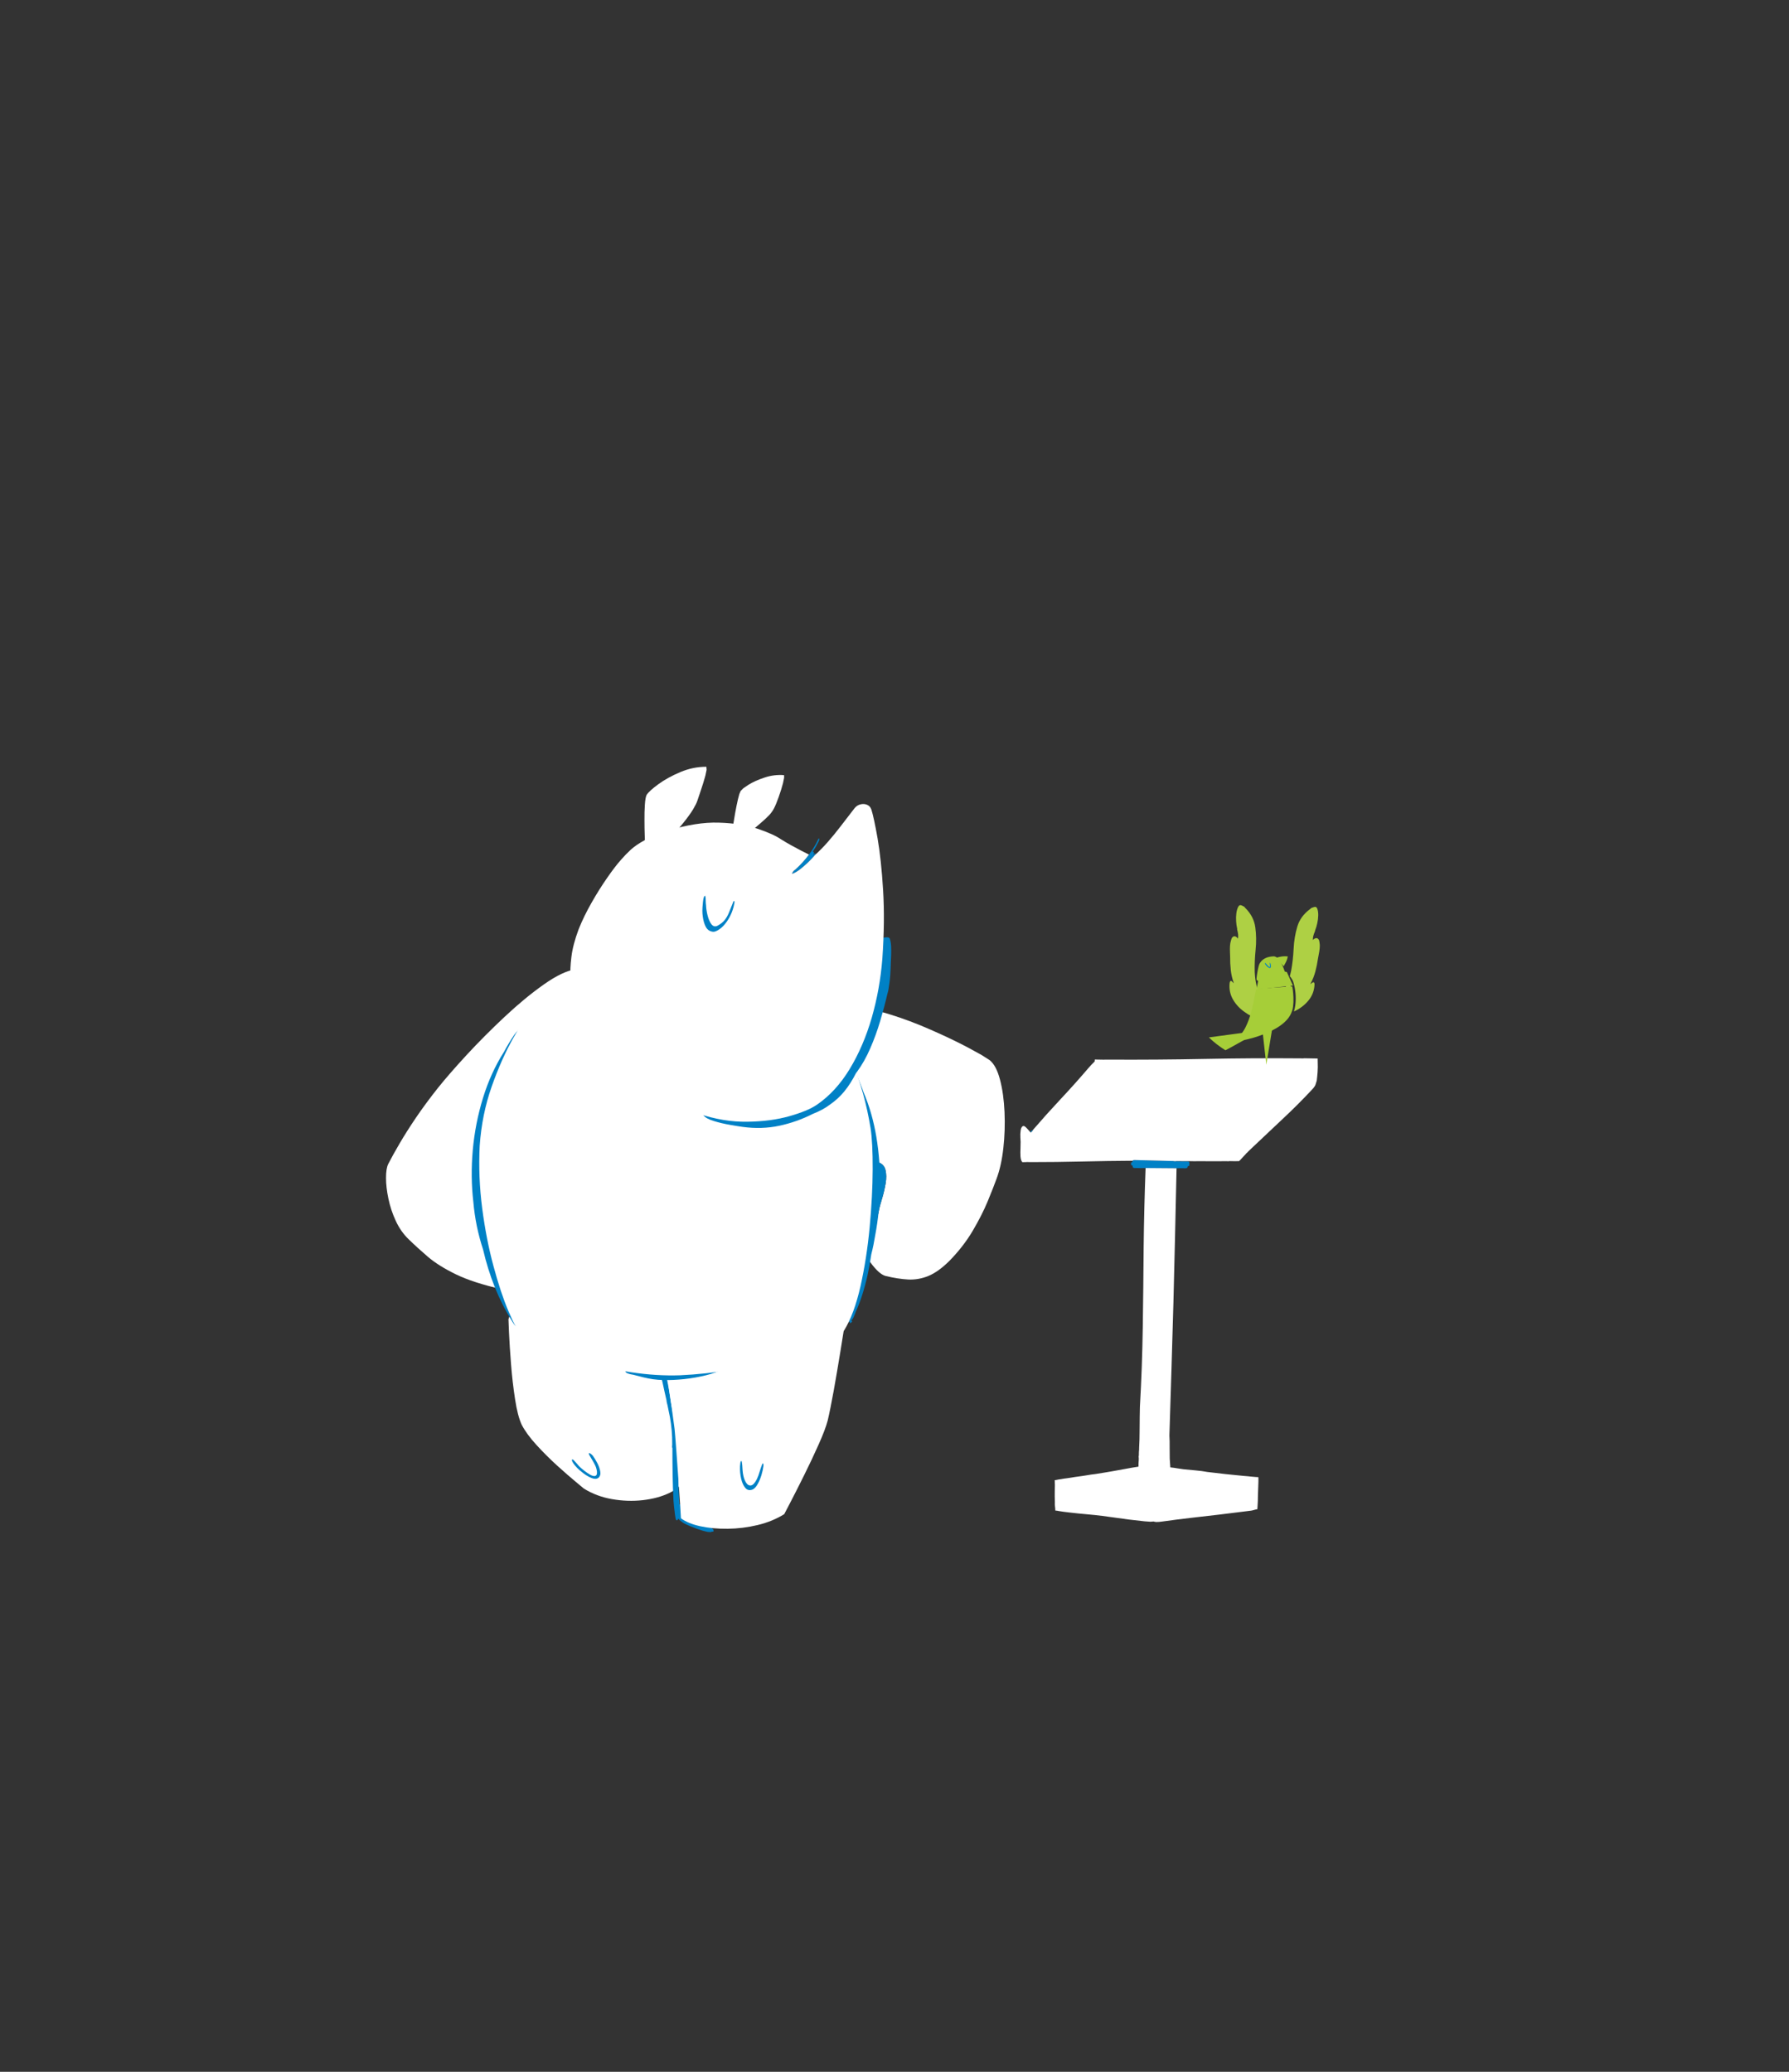 <svg xmlns="http://www.w3.org/2000/svg" xmlns:xlink="http://www.w3.org/1999/xlink" preserveAspectRatio="none" width="760" height="880" viewBox="614 10 760 880"><rect x="614" y="10" width="760" height="880" fill="#333333" stroke="none"/><defs><g id="a"><path fill="#0081c6" d="M1801.75 495.7h-.05l-.4.15q-.15.1-.2.15 0 .1.1.2l-.2.1.15.15.05.05.15-.2.1-.1.05-.1q.1-.05.2-.15.05-.1.15-.15h-.2l.1-.1m51.55 10.8q.15-.15-.05-.45l.1-.3-.1-.4-.2-.15-.25-.05H1848.4l-.4-.05-12.85-.1-.4.15-.05.1-.1.3.05.15q-.35.1-.45.25-.1.2.05.4-.1.2.05.35.15.2.55.2-.2.25-.05.5.15.25.65.25h1.75q.9 0 1.8-.05 2.55 0 5.05-.05 2.55 0 5.1-.05.75 0 1.5-.05h1.45q.35 0 .55-.2.2-.15.1-.45l.1-.05q.3-.05.45-.25z"/><path fill="#FFF" d="M1849.15 507.9v-.4q-2.55.05-5.1.05-2.5.05-5.05.05-.25 13.2-.15 26.45.15 13.2.2 26.45.05 13.2-.45 26.35V590q.05 2.25.05 5.05.05 2.8-.05 5.35v.7q0 .4-.05.7v1.2l-.05.2v.3q0 .15.05.35v.7q0 .45-.05 1v1.15q-2.1.35-4.2.8-2.15.4-4.2.85l-2.1.4-3.55.65-1.4.2-2.2.4h-.05l-.5.1q-1.25.2-2.55.4-1.25.25-2.55.45l-.3.05q-.15.05-.35.05l-.65.1.05.1h-.05v-.1q-.35.1-.7.15l-.7.1-.45.1q-.25.05-.45.1l-.5.1q.05.25.05.5v.45q.05.25.05.45v2.35q0 1.55.1 3.45v.7q.05.3.05.65.05.35.1.75 0 .35.05.75.3.05.6.05.25.05.55.1.35.05.75.1.35.05.75.1.45.05.95.1.45.05.95.1 2.95.3 5.85.5 2.85.2 5.05.45l3.35.4q2.45.3 5.4.65 2.9.3 5.2.5l1.9.1 1-.1q.15.05.4.1t.5.05q.4 0 .9-.05.55-.05 1.1-.15 4.95-.8 9.5-1.4 4.6-.65 9.25-1.25 4.7-.65 9.75-1.4.3-.05.65-.1.3-.1.6-.15.35-.1.65-.2.3-.05.65-.15 0-.55.05-1.2 0-.65.05-1.4v-.3-.9-.3-.25q.05-1.55.05-3.25.05-1.65 0-2.75l-.05-.3h-.65q-.35-.05-.7-.05l-1.4-.1q-.25-.05-.5-.05l-1.5-.1-6-.5-6-.6q-1.75-.3-3.85-.45-2.05-.15-3.9-.3-.75-.1-1.95-.25-1.15-.2-2.45-.3-.1-.9-.15-1.7-.05-.8-.1-1.25-.05-1.85-.1-3.8 0-1.9-.15-3.8v-.1q.3-22.05.5-44.05.15-22.05.2-44.15m45.55-31.55q.15-1.45.15-3.25 0-.75-.05-1.45 0-.7-.05-1.4h-4.4q-.2 0-.4.05h-.7q-15.7.15-31.4.75t-31.4.8q-1.1 0-2.1.05h-2.7v.6l-.2.25q-.5.5-.95 1-.45.5-.85 1-4.4 5.4-9 10.55-4.55 5.1-8.9 10.4l-.1.1h.2q-.1.05-.15.15-.1.1-.2.15l-.05.1-.1.1-.15.2-.05-.05-.05.05q-.55-.65-1.15-1.25-.55-.6-.9-.8l-.25-.05-.1-.05q-.75.2-.9 1.45-.15 1.25-.05 2.45l.1 1.35v2.1q-.05 1.45.05 2.8.15 1.4.6 1.8v.05h.05l.1.05.35-.05h.6q.2 0 .35-.05h1.5q8.3-.15 16.65-.5 8.3-.35 16.6-.55l.05-.1.4-.15 12.85.1.4.05h.35l.35-.05H1849.95l3.2-.05h1.75q.9 0 1.8-.05 2.15-.05 4.3-.05l4.35-.1H1866.2l.3-.05h1.7q.7-.05 1.4-.05l.4-.4q.2-.25.4-.45.7-.75 1.1-1.25l.35-.4.1-.15.2-.15.2-.2.15-.2.55-.55.55-.55.45-.45 9.6-9.5q4.85-4.75 9.35-9.8.65-.7 1-1.3.3-.6.35-1l.1-.3.15-.6.1-1.15z"/></g><path fill="#FFF" d="M964.05 380.8q-13.8-1.4-13.15 12.75.6 14.1 8.5 34.8 7.95 20.65 15.9 39l6.2 15.5 2.65 9.85q0 10.25-6.3 29.05-6.3 18.75-14.15 42.05-7.85 23.25-12.55 46.95-4.7 23.7-1.45 43.7l3.7 8.65q2.65 6.55 8.3 12.45 5.65 5.9 15.85 6.1 5.45-.15 11.15-.7 5.7-.55 10.05-1.05l5.55-.5 10.8-7.7q26.3-4.7 42.45-11.5 16.15-6.85 26.35-14.55 10.15-7.75 18.6-15.1 7.55-6.45 12.7-16 5.15-9.55 7.9-19.75 2.8-10.2 3.25-18.6.5-8.4-1.3-12.55-3.45-7.7-9.15-18.65-5.65-10.9-13.7-24.15-8.1-13.25-18.65-27.9-9.05-12.45-24.1-30.4-15.1-17.9-32.7-35.95-17.6-18.05-34.15-30.8-16.55-12.8-28.55-15z" id="b"/><g id="c"><path fill="#FFF" d="M826.85 525.55q-.4-8.4-3.4-26.35-3-18-9.25-38-6.2-20.05-16.25-34.55-10.05-14.45-24.55-15.85-13.35-.4-28.7 5.85-15.35 6.3-29.8 15.75-14.4 9.45-25.1 18.6-10.7 9.1-14.75 14.4-7.7 10.5-13.65 29.05-6 18.5-10.05 38.95-4.1 20.45-6.1 36.7l-1.5 13.75-.35 8.55q.55 7.65 9.2 17.55 8.6 9.9 21.85 19.75 13.25 9.85 27.6 17.4 14.4 7.55 26.45 10.45 8.1 2.05 21.6 4.85 13.45 2.75 30.15 3.8 16.7 1 34.6-2.2 13.7-2.65 21.9-7.9 8.2-5.3 13.25-13.25 5-8 9.25-18.85 1.95-5.85-2.3-17.95-4.3-12.1-11.1-27-6.8-14.85-12.45-29.1-5.7-14.25-6.55-24.4M814 586.25l-1.85-.85q-3.55-1.3-9.75-3.25t-12.5-4.8q-6.25-2.85-9.9-6.85-3.65-3.95-2.05-9.3l.15-.2q.15-.15.15-.3.35-.25.75-.35.35-.1.75.1.35.5.5 1.2.2.65.25 1.4 1-.15 2.15.6t2 1.55l1 .95 2.7 1.6q2.05 1.15 4.15 2.55 2.15 1.45 3.1 2.7l3.9 1.8q1.9.85 3.85 1.95 1.3.7 1.95 1.3.65.6.75 1.05 4 1.2 7.45 2.55 3.4 1.4 5.75 3.2.5.35 1.15.95.65.65.35 1.55-1.1.65-3.1.2-1.95-.5-3.65-1.3z"/><path fill="#0081c6" d="M812.15 585.4l1.85.85q1.7.8 3.65 1.3 2 .45 3.1-.2.3-.9-.35-1.55-.65-.6-1.15-.95-2.35-1.8-5.75-3.2-3.45-1.35-7.45-2.55-.1-.45-.75-1.05-.65-.6-1.95-1.3-1.95-1.1-3.85-1.95l-3.9-1.8q-.95-1.25-3.1-2.7-2.1-1.4-4.15-2.55l-2.7-1.6-1-.95q-.85-.8-2-1.55t-2.15-.6q-.05-.75-.25-1.4-.15-.7-.5-1.2-.4-.2-.75-.1-.4.1-.75.35 0 .15-.15.3l-.15.2q-1.6 5.35 2.05 9.3 3.65 4 9.9 6.85 6.3 2.85 12.5 4.8 6.2 1.95 9.75 3.25z"/></g><path fill="#FFF" d="M743.05 735.4l1.95 22.95q1.85 21.2 4.25 48.8 2.45 27.6 4.3 48.65l1.95 22.6q5.05 6.55 16.15 10.85 11.1 4.3 25.1 5.75 13.95 1.4 27.55-.65 13.6-2.05 23.65-8.15l6.15-5.25q5.8-4.85 13.9-12.45 8.05-7.6 15.15-16t9.95-15.75q2.25-6.9 1.7-20.1-.5-13.2-2.3-27.45-1.8-14.25-3.45-24.3l-1.8-10.6q-7.5-13.8-27.25-19.8t-43.75-6.55q-24-.6-44.3 1.9-20.3 2.45-28.9 5.55z" id="d"/><path fill="#0081c6" d="M943.65 840.8q-1.05-2.05-1.45-3.45-.75-2.75-1.15-5.5-.35-2.8-.9-5.5l-.5-1.5-.55-.4q-.6.1-1.05 1.35-.4 1.2-.4 2.45.15 3.15 1.1 7.5.95 4.35 3.1 7.95 2.1 3.6 5.8 4.45 3.45.45 5.8-2.6 2.35-3 3.65-7.05 1.3-4.05 1.65-6.75.15-1 .2-2.9.05-1.9-.25-3.6-.3-1.75-1.25-2.3l-.2-.05q-.15 0-.2.05-.35.35-.45.85l-.15.7q-.25 1.9-.3 3.9 0 2-.35 3.95-.3 1.7-1.15 4.5-.85 2.8-2.15 5.3-1.3 2.45-3 3.1-1.75.45-3.3-.95-1.5-1.45-2.55-3.5z" id="e"/><path fill="#0081c6" d="M1056.5 788.6l-.6 2.3q-1.9 5.6-3.45 11.25-1.55 5.65-3 11.3-.7 2.25-1.35 4.5-.65 2.3-1.2 4.55-.05-1.4-.5-2.5-.45-1.05-1.45-1.4-1.3.5-1.5 1.75-.2 1.25-.2 2-.35 4.35-.75 8.7t-.85 8.7l-.05.25-1.05 2.45q-.85 1.9-1.25 4.05-.45 2.15.5 3.15.25 0 .4-.05.2-.05.35-.1-.1.85-.25 1.7-.1.85-.25 1.75-1.3 9.6-2.1 19.65-.8 10.1-2.45 19.55l-.05.15q-.45-.2-.9-.45-.4-.25-.85-.55l-.8 3.6q-.35 1.8-.75 3.65-.25 1.2-.15 2.15t.45 1.65q-1.6.85-3.2 1.6-1.55.75-3.05 1.4-2.55.8-5.1 1.5t-5.2 1.25l-3.75.5q-3.2.45-6.15 1.5t-2.9 2.9q.25.3.6.35.4.05.8-.05.25.15.55.25.3.1.55.15l2.9-.15 4.6-.95q5.4-1.4 10.85-3.25 5.4-1.85 7.4-3 .55-.3 1.8-1.1 1.25-.75 2.15-1.7l.35-.25q.15.45.4.8.25.35.65.55.25.05.5-.1.25-.2.35-.25l.55-1.2.7-2.55q.75-3.2 1.45-6.6l.85-4.5q1.45-10.2 2.5-20.6 1.05-10.35 1.9-20.75.45-.55.4-1.4v-1.4q.4-5.8 1.4-11.1 1-5.35 2.45-10.4.75-2.25 1.45-4.55t1.45-4.6q.2-.5.6-1.6.45-1.1.65-2.35 1.2-3.5 2.45-7.1 1.25-3.6 2.45-7.4l.4-1q.35-.95.6-2.2.2-1.25-.05-2.25.35-.7.85-2.15.55-1.45.6-2.9.1-1.45-.9-2.25-1.45 0-2.4 1.7-.95 1.65-1.4 3.45z" id="f"/><path fill="#FFF" d="M897.85 744.15q1.05 11.15 2.75 27.15 1.65 15.95 3.5 31.05 1.9 15.05 3.5 23.45 1.55 7.05 6.65 18.9 5.1 11.9 11.15 24.3 6.05 12.45 10.5 21.1l4.7 9.15q10.15 5.85 23.3 8.7 13.15 2.85 26.65 3.05 13.55.2 24.85-1.85 11.35-2.1 17.9-6.15l1.4-9.45q1.4-8.8 3.4-21.05 1.95-12.3 3.85-23.35 1.85-11.05 2.85-16.15l3.8-16q2.95-12 6.45-26.05 3.55-14.05 6.1-24.4l2.65-11.2q-8.7-2.95-30.9-8.65-22.15-5.7-49.35-10.95-27.2-5.3-51-6.9-23.8-1.65-35.85 3.5l1.15 11.8z" id="g"/><path fill="#0081c6" d="M938.3 828.5q.2 3.1 1.2 6.95 1 3.8 2.75 6.95 1.7 3.15 4.05 4.3 4 1.55 6.85-1.1 2.85-2.65 4.45-7.45 1.6-4.75 1.75-9.5.05-1.1-.1-2.65-.15-1.55-.85-1.55-.15.3-.3.65l-.15.5q-.6 2-.85 4.2-.3 2.15-.8 4.3-1.15 4.45-3.3 7.15t-4.75 2.35q-2.55-.35-4.9-4.95-1.2-2.6-1.95-5.7-.8-3.05-1.8-5.85-.6-1.4-1-.55-.35.8-.3 1.95z" id="h"/><path fill="#FFF" d="M923.4 167.5q-7.3 4.55-12.05 9.45l-3.75 4.25-1.65 2.85-.5 2.95-.15 4.9q0 5.8.3 12.55.3 6.75.65 11.65l.35 5.15 3.1.4q2.9.45 5.9.75l2.3.15 1.1-.1q6.6-9.4 10.15-14.5 3.55-5.1 5.2-8.2 1.65-3.1 2.5-6.45 1-3.95 1.75-11 .8-7.05.95-13.2l-.1-4.9-.55-2.4q-8.2 1.15-15.5 5.7z" id="i"/><path fill="#FFF" d="M849.85 162.55l-1.6-2.25q-9.45 6.35-16.05 16.6-6.6 10.3-10.05 19.9-3.45 9.65-3.4 13.95.35 2.7 3.35 8.4 3 5.75 6.9 12.05 3.85 6.35 6.8 10.85l3.05 4.7 3.85-1.85q3.6-1.65 7.2-3.5l2.8-1.55 1.2-.9q2.9-13.8 3.9-23.65.95-9.85.75-15.95-.25-6.05-.95-8.65-.75-3-2.4-9.95-1.65-6.95-3.55-13.25l-1.8-4.95z" id="j"/><path fill="#0081c6" d="M1046.6 478.95l-2-2.35q-1.55-1.75-3.25-2.9-1.05.05-1.7.15-.65.15-.9.45-.15-.15-.35-.25l-.3-.2q-2.2-.15-1.85.65.4.8 1.8 2.55 1.1 1.55 2.2 3l2.2 3q-.5.5-.6 1.45-.15.95-.25 1.9-.9 7.3-.15 16.55.8 9.25 2.3 18.55 1.5 9.25 2.8 16.5 2.75 15.35 4.35 29.1 1.65 13.75 1.9 27.55t-1.25 29.35q-.8 9.2-.85 18.05 0 8.8.15 17.7.15 8.85-.1 18.05-.25 5.4-1.05 9.5-.8 4.05-1.35 7.7-.55 3.65 0 7.65l-.6 1.4q-.3.7-.65 1.4l-1.65 2.95q-1.4 2.45-3.1 5.95-1.75 3.5-2.85 7.05-.6.85-1.1 1.65-.45.85-.6 1.6.25.05.5.05l.5-.1q-.2 1.65 0 3.05.2 1.35 1 2.3-.5.8-.9 1.5-.35.75-.45 1.35.95 0 1.9-.95.9-.95 1.25-1.4 3.1-3.15 6-6.75 2.95-3.55 5.75-7.55.1.25.25.5.1.25.25.5-1.1 2.15-2.25 4.25t-2.25 4.05q-.4.65-1.4 2.2-1 1.5-1.75 3.35-.8 1.85-.5 3.4 2.75-.1 5.1-2.75 2.35-2.6 3.85-5.4l1.65-3.2q.15-.3.3-.55l.3-.6.3.4q.2.15.35.3-1 2.35-2.05 4.7-1 2.3-2.05 4.6-.35.7-1.3 2.25-1 1.55-1.8 3.3-.75 1.75-.65 3.05.2.1.35.1.2.05.35.05-.3.95-.45 1.8-.1.9.05 1.55 1.45-.1 2.85-1.65 1.4-1.5 2.3-3.05l.95-1.65q8.75-14.3 15-30.75 6.25-16.5 10-34.5 3.25-10.6 5.2-21.35 1.95-10.8 2.6-21.75 2.1-22.85-.8-47.05-2.95-24.2-10.85-46.95-7.9-22.75-20.75-41.3-2.3-3.95-4.8-7.7-2.45-3.75-5.1-7.35m.55 237.85q2.2-2.45 4.2-5l.1.15q-.6.85-1.2 1.65-.65.85-1.25 1.7-.45.45-1.4 1.6-.95 1.1-.95 2.2.15.05.4.1h.3q.1 0 .25-.15.15-.1.35-.3l.05.1.3.05q-1.1 1.5-2.2 3.05l-2.2 3q-.4.5-1.45 1.7-1.05 1.15-2.15 2.6-.25-1.35-.05-2.85t.7-2.95q.6-.5 1-1l.7-.7q2.35-2.45 4.5-4.95m12.7.5q-.1-.15-.15-.25-.05-.15-.15-.3.8-1.45 1.55-3 .75-1.5 1.55-3.05l-1.4 3.3-1.4 3.3M863.6 782.25l-2.05-.65q-1.75-.55-3.75-.75-1.95-.2-2.9.65-.1 1.4 1.5 2.4 1.65.95 2.7 1.4 7.65 3.7 17.7 5.85 10.05 2.15 20.4 3 10.35.8 18.95.4 5.4-.2 9.9-.95t8.9-1.9q4.4-1.15 9.5-2.6l2-.4q1.7-.35 3.4-1.05 1.65-.7 1.95-1.9 0-.15-.15-.25l-.15-.1q-.15-.15-.35-.25-.2-.1-.45-.15l.3-.1.35-.05q.7-.1 2.35-.5 1.65-.4 2.5-1.25 0-.3-.25-.4-.2-.1-.35-.1l-.35-.05q-.35 0-.8.05-.4-.1-.85-.05-.45.05-.7.05-8.35 0-16.7.9-8.3.9-16.65 1.55-8.3.65-16.6-.2l-1.65-.2q-1.25-.15-2.35 0l-.65.75-.05.45.7.35 1.75.3q2.05.3 4.1.45 2.1.2 4.15.25-.2.35.25.55.45.2 1.45.35.25.05.5.05l.5.1q-7.65.2-15.55-.55-7.9-.8-16.4-2.8-.6-.25-2.1-.6t-2.65.3q-.15.2-.25.35-.1.2-.2.35-2.65-.7-5.35-1.45-2.75-.75-5.55-1.6m77.85 2.55l.15-.05h.35l-.5.05M728.5 523.4q-1.6 3.65-3 7.4-1.45 3.75-2.7 7.7-7.6 18.55-10.75 40.55-3.15 22.05-2.15 44.9.95 22.85 5.7 44 .85 4.4 1.9 8.8 1.05 4.35 2.3 8.65 1.65 9.5 4.05 18.85 2.45 9.35 5.5 17.8 3.05 8.45 6.55 15.25l.15.5.45 1.05q.55 1.4 1.45 3.1.9 1.75 2.15 2.9-.45.1-.65.45-.2.3.25.8l1 .85.65.1q.5-.25.2-1.3.15.1.35.1.2.05.4.05.25-.5.15-1.15-.1-.65-.4-1.25.1-.05.15-.15.05-.1.1-.25l.55 1.15q1.65.4 3.25.8 1.6.45 3.3.5-.6-1.1-1.15-2.2l-1.15-2.15 1.3 2.2q.7 1.1 1.35 2.15.9 0 1.9-.2 1-.2 2-.65t2-.85q.95-.45 1.9-.8-.35-.45-.75-.9-.4-.5-.75-.95l.05-.15q.4.5.85.95.4.5.85.95 1.25-.45 2.55-.8 1.25-.4 2.55-.65-1.6-2.7-2.85-4.55l-2.2-3.5q-.3-.6-.65-1.25-.1-3.8-1-7.1-.95-3.35-2.1-7.05-1.2-3.75-2.1-8.75-2.1-12.85-3.6-25.1-1.55-12.3-4.3-25-3.25-14.35-4.9-27.25-1.65-12.9-2.25-25.9-.55-13-.45-27.55.05-6.9-.05-15.7-.05-8.8-.7-17.5-.65-8.75-2.35-15.4l-.4-1.8q-.25-.85-.7-1.3.65-1.45 1.3-2.95.7-1.5 1.35-3.05.85-1.75 1.05-2.55.2-.8-1.5-.45-.15.1-.25.25l-.25.25q-.2-.25-.75-.3-.5-.05-1.35 0-1.15 1.25-2.15 3.05l-1.25 2.35z" id="k"/><path fill="#FFF" d="M898 434q-45.45-1.35-79.8-2.25l-36.2-.95-8.55 9.7q-8.15 9.65-19.65 27.85-11.45 18.25-21.75 44.15-10.25 25.85-14.85 58.45-1.7 13.3-.9 37.55.8 24.25 4.3 52.35 3.55 28.15 10.05 53.1 6.55 24.95 16.35 39.6 4.55 6.15 19.9 12.45 15.35 6.35 37.6 11.75 22.25 5.45 47.35 8.9T901 790.6q21.9.2 45.35-3.8 23.45-3.9 44.6-10.15 21.1-6.2 36.05-12.85 14.9-6.65 19.75-11.85 5.55-6.25 12.35-23.25 6.85-17 12.8-41.3 6-24.25 8.95-52.35 2.95-28.1.7-56.55-2.85-28.3-12.65-53.2-9.8-24.9-21.7-44.1-11.85-19.15-20.95-30.35l-10.4-12.15-10.75-.9-26.85-1.15Q943.4 435.35 898 434z" id="l"/><path fill="#0081c6" d="M1051.6 302.65q-.5-1.15-1.7-1.2-1.2-.1-2.5.3-1.35.4-2.35.75-3.4 1.1-4.6 4.7-1.15 3.6-1.15 7.95 0 4.3.05 7.55-.1 5.4-.35 10.5-.25 5.1 0 10.55.6 10.65.5 21-.05 10.3-.45 20.95-.05 1.6 0 4.65.05 3.05.35 6.4-.2.05-.35.1-.2.1-.45.2l-.25.4q-.2.35-.6.6l-1 .7-.55.5q-.25.35-.3 1.05-.35.9-.5 1.85-.15.9-.25 1.45-.15.55-.3 1.15-.2.6-.45 1.1l-.15.5q-.15.35-.25.65-1.4-.4-2.45 1.35-1 1.75-1.6 3.75l-.65 2.2q-.6 1-1.5 1.7t-1.9 2.5q-1.05 2.15-2 3.95-1 1.8-1.95 3.5.5-1.75.45-3.2-.1-1.5-1.1-2.3-.75.55-1.35 1.75-.65 1.2-1.1 2.4-.4 1.15-.65 1.65-1.1 2.25-3.55 6.4-2.4 4.15-5 7.95-2.65 3.85-4.4 5.15l-.7.1q-.65.1-1 .5-.3.1-.25.4l.05.35q0 .15.35.3l.3.25q-.4 1.05-1.5 2.35-1.05 1.3-2.4 2.75-9 1.2-18.5 2.7-9.5 1.5-18.85 3.65-9.35 2.2-17.8 5.5-6.75 2.65-13.5 5.15-6.8 2.5-13.5 5.05l-2.1 1.05q-1.55.85-2.65 1.95-.05.25 0 .55 0 .25.1.5-.3.2-.25.5.1.25.35.55 2.5 2.7 9.3 4.05 6.8 1.4 14 1.85 7.2.5 10.9.6 16.4.45 30.7-4.6t27.05-14q3.85-2.15 7.3-4.7 3.45-2.55 6.6-5.8 5.8-5.45 10.25-12.85 4.4-7.4 7.85-17.5.2-.35.35-.7l.4-.7q5.25-9.95 8.65-22.45 3.45-12.45 5.45-25.5 2-13 3.1-24.6.15-1.15.4-3.2.2-2 .15-3.6.25-5.45-.05-10.75-.3-5.25-.85-11-.2-3.15-.55-7.15-.35-4-.95-7.9-.65-3.9-1.85-6.75z" id="m"/><g id="n"><path fill="#0081c6" d="M980.9 222.3l.4-1.3q.25-.95.1-1.7-.5-.4-.7 0-.2.45-.35 1.05-1.15 3.7-2.65 7.25-1.5 3.6-3.35 6.95-2.1 3.95-4.55 7.6-2.45 3.7-5.25 7.1-.3.3-.95 1-.7.75-.9 1.45l.15.1q-.35.3-.55.6-.25.35-.3.7.3.3.7.15.4-.15.65-.35 2.45-1.45 5.3-4.45 2.85-3.05 5.5-6.45 2.6-3.4 4.2-5.85.15-.2.45-.65.3-.5.6-1.05.2-.35.3-.75.1-.35.05-.7-.45-.25-.75.15t-.5.8q-.15.2-.25.4l-.3.4q.35-.85.45-1.65.05-.8-.35-1.4-.35-.2-.6-.1t-.45.4q1.2-2.5 2.2-4.95.95-2.45 1.7-4.75m-14.3 26.2l.25-.3h.05l-.3.3z"/><path fill="#FFF" d="M966.85 248.2l-.25.3.3-.3h-.05m45.6-63.95q-2.9 1.1-4.65 4.1-5.3 9.6-9.85 17.75-4.5 8.15-9 15.15-4.45 7-9.55 13.2-.3.55-.6 1.05-.3.45-.45.65-1.6 2.45-4.2 5.85-2.65 3.4-5.5 6.45-2.85 3-5.3 4.45-.25.2-.65.35-.4.15-.7-.15.05-.35.3-.7.2-.3.55-.6l-.15-.1q.2-.7.9-1.45.65-.7.95-1 2.8-3.4 5.25-7.1 2.45-3.65 4.55-7.6-2.9-1.1-7.15-2.85t-9-3.85q-4.7-2.1-9-4.3-6.95-3.95-20.9-7.25-14-3.3-33.35-1.7-19.3 1.55-42.4 12.4-11.55 5.65-18.3 10.7-6.75 5.05-10.75 10-3.95 4.95-7.3 10.3-4.2 6.45-9.6 17.45-5.45 11-10.45 23.85-5 12.85-7.95 24.85-3.3 14.7-3.2 25.95.05 11.2 1.4 17.9l1.75 7.95 1.2 3.65 3.1 6.75q4.05 8.25 13.25 21.1 9.2 12.85 25.1 28.85 13.95 13.5 28.95 22.25 15 8.7 28.05 13.55 13.05 4.85 21.2 6.75 22 5.1 41.9 2.45 19.95-2.6 34.85-9.1 14.9-6.45 21.9-12.9 14.8-13.7 24-35.6 9.2-21.9 13.1-48.4 3.85-26.55 2.6-54.2-1.8-34.2-6.7-61.8-4.9-27.65-10.2-46.15-5.35-18.5-8.3-25.3-1.35-2.95-4.1-3.85-2.75-.9-5.6.25z"/></g><path fill="#FFF" d="M789.2 341.6q-3.4 5.75-11.45 18.2-8.05 12.45-17.8 27.65t-18.3 29.35q-8.55 14.1-12.85 23.2l49.1 7.45q46.65 6.55 107.9 14.7 61.2 8.1 107.35 13.7l35 3.95 12.65.65-7.8-9.85q-5.8-7.2-13.15-15.8-7.35-8.55-13.8-15.45-6.5-6.85-9.8-8.9l-35.8-15.85q-31.25-13.5-70.8-30.35-39.6-16.85-69.25-29.4l-31.2-13.25z" id="o"/><path fill="#0081c6" d="M840.25 295.25q-.35.05-.6.4-.25.3-.35.8-.05.25-.1.6l-.1.7q-.05.65-.05 1.4v1.3q.05 4.3.35 6.75.3 2.5.9 4.75 1.2 4.9 3.35 8.6 2.2 3.7 5.85 4.8.65.25 1.35.25.7 0 1.15-.1 3.2-.85 5.8-3.55 2.55-2.65 4.2-6.4 1.65-3.7 2.2-7.55l.1-.7q.1-.55.1-1.2.2-1 .15-1.8-.05-.85-.4-1.4-.45.15-.65.7-.15.55-.2.8-1.2 4.15-2.2 7.35-.95 3.25-2.75 5.6-1.75 2.35-5.45 3.85-2.65.85-4.95-2.1-2.3-3-3.9-7.55-1.6-4.6-2.2-8.45l-.4-1.8-.3-1.9q-.15-1.3-.35-2.3-.25-.95-.55-1.85z" id="p"/><path fill="#FFF" d="M915.85 293.65q-.95-9.75-6.65-17.4-5.7-7.65-18.65-10.15-13.2-1.9-21.3 3.85-8.15 5.75-12.65 14.6-4.45 8.8-6.65 16.15 8.9 1.05 20.1 2.9 11.2 1.85 23 4.1 11.75 2.2 22.35 4.35 1.35-8.7.45-18.4z" id="q"/><path fill="#A6CE38" d="M957.25 636.4l-56.85-.25 27.95 211.35 28.9-211.1z" id="r"/><path fill="#AED044" d="M1023.65 650.35l.3-.1-.05-.4q-.05.15-.1.25t-.15.25m12.9-14.3q-.1.4-.25.8-.1.4-.25.8l-.3 1.3q-.15.6-.25 1.2.55-.75 1-1.55.4-.75.75-1.55l.05-.3-.75-.7m91.1 55.1q-.35.65-.65 1.3.25-.45.55-.95.3-.5.55-.95l.1-.4q0-.15.05-.35-.3.65-.6 1.35m11.65-148.6q-.9-2.45-1.85-4.85-15.85 31.3-38.2 54.2-22.4 22.9-56.6 42.1-.25 1.55-.75 3-.5 1.4-1.3 2.7-.85 1.3-2.05 2.5-1.2 1.2-2.9 2.25-.15.15-.35.25-.2.15-.35.25-.9.65-1.6 1.25-.7.6-1.25 1.25 1-.4 2-.75.95-.4 1.95-.8 18.1 15.15 37.4 27.9 19.3 12.7 36 28.95.3.35.9 1.1l1.4 1.75-.25.05-.3.1q.55.4 1.05.8t.95.8l.05-.15q.1-.5.25-.9t.25-.7l.1-.3q.35-1.2.8-2.35.4-1.2.9-2.35 3.75-8.75 9-17.4 5.2-8.65 9.4-17.6.2-.7.35-1.35l.35-1.15q.95-4 1.55-5.9.55-1.9 1.35-1.95 1.2-5.05 2.3-9.95 1.1-4.95 2.9-9.15 1.15-2.5 2.05-5.2.95-2.65 1.7-5.45.25-2.2.4-4.35.2-2.2.3-4.35.35-7.4.8-16.25.5-8.8.6-18.1-1.05-9.1-2.95-17.95-2-8.8-4.6-16.9-.85-2.6-1.75-5.05m197-377.55q-.7-.1-1.4-.3l-.9-.15q-3.7-.3-7.1.3-3.4.65-6.9 1.6-1.75.35-5.9 1.4-4.15 1-6.05 3.1-.05.2-.05.35 0 .15.1.3-1.2.6-2.35 1.25-1.15.65-2.15 1.2-55.45 31.95-79.35 84.55-23.9 52.55-35.25 112.5-11.35 59.9-29.05 113.85-2.85 7.85-5.75 15.2t-5.8 14.2q1.4 1.75 2.7 3.7 1.3 2 2.55 4.15 3.2 5.75 5.4 11.4 2.25 5.7 3.05 9.65 4.55 22.85 4.5 49.85-.1 27-5.1 54.15-5 27.1-15.2 50.25-.4.95-.85 1.85-.4.9-.85 1.75l1.2-.4q.55-.2.95-.35 48-16.3 82.9-49.15 34.95-32.9 43.75-80 .45-1.85.5-5.95 0-4.1-2.7-6.75-2.55-.6-5.05.15-2.55.75-4.8 2.3-1.95 1-3.75 2.3-1.75 1.3-3.4 2.8l-.4.4q-.3.2-.6.5.15-1.15.35-2.25.2-1.1.45-2.15 20.15-27.65 33.75-60.35 13.6-32.65 22.6-64.4 2.95-9.3 8-23.8t8.9-30.2q3.9-15.7 3.2-28.65.1-2.55.1-4.55-.05-2.05-.1-3.35.1-3.4-.75-6.75-.85-3.3-3.15-5.7-1.1-1.9-2.65-3.3-1.55-1.45-3.55-2-.45-.35-1.15-.55-.75-.15-1.05-.15-5.75-.5-11.1 1.7-5.35 2.25-10.05 6.25 1.7-12.2 5.65-21.55 3.95-9.35 10.85-21.05.55-.8 1.55-2.8 1.05-1.95 1.3-4.1 9.35-16.65 16.65-36.65 7.3-19.95 10.5-39.45 3.2-19.5.25-34.7-.3-2-2-5.75-1.75-3.8-5.45-5.7z" id="s"/><path fill="#A6CE38" d="M1072.2 375.55l-4.05-17.8q-26-12.55-57.2-16.7-31.2-4.15-54.1-4l-24 .5-6.8 14.25q-6.4 13.4-13.6 28.5-7.2 15.05-10.05 21.15l180.85 23.65-3.85-17.3q-3.6-16.05-7.2-32.25z" id="t"/><path fill="#A6CE38" d="M1001.3 267.15q-15.6 1.8-25.15 7.4-9.55 5.55-13.9 10.55-4.6 5.15-13 19.85-8.4 14.7-15.2 28.7l-5.1 11.25-1.65 5.8q1.5 5.7 11.65 11.85 10.1 6.15 24.4 11.1 14.25 4.9 28.2 6.9 16.55 2.1 33.15.8 16.55-1.3 28.7-5.5 12.15-4.25 15.35-10.85l-1.4-28.15q-1.5-20.5-7.7-40.2-6.2-19.7-20.15-25-22.55-6.3-38.2-4.5z" id="u"/><path fill="#A6CE38" d="M1099.4 333.3q11.45-10.2 19.2-22.3l-3.55-2.1-10.1-4.2q-13.4-5.25-36.75-7.1l2.95 10.5q3.05 9.8 6.7 21.3 3.65 11.5 5.55 17.3l16-13.4z" id="v"/><path fill="#AED044" d="M837.25 160.55q-1.55-2.4-5.55-4.1-4-1.65-5.7-2.3-3.45-1.55-6.75-2.75-3.35-1.15-7.25-1.5l-2.45.15q-4.15 1.25-6.75 4.65-2.55 3.45-3.25 5.3-6.25 14.55-7.05 34.25-.8 19.75 2.5 40.65 3.25 20.85 9.35 38.8-.2 2.15.4 4.3.65 2.1 1.05 3 4.6 12.65 6.7 22.5 2.05 9.9 1.25 22.15-4-4.7-9-7.8-5-3.1-11-3.5-.3-.05-1.1 0-.75 0-1.3.3-2.15.2-4.05 1.35-1.85 1.15-3.4 2.85-2.9 2-4.45 5.1-1.5 3.15-2.15 6.55-.35 1.25-.8 3.25-.4 2-.85 4.45-3.45 12.7-2.8 28.8.65 16.1 2.8 31.2 2.15 15.1 3.2 24.8 2.55 32.75 9.6 67.15 7.05 34.45 21.9 65.05.05 1.05 0 2.2 0 1.1-.1 2.25l-.5-.6q-.2-.25-.35-.45-1.35-1.75-2.9-3.35-1.55-1.55-3.35-2.85-1.95-1.9-4.4-3.05t-5.15-1q-3.35 2.2-4.15 6.2-.85 4.05-.75 5.95-.9 47.85 27.95 86 28.85 38.2 74.6 62.2 3.2 1.8 11.15 6.05t15.55 6.95q0 .45.25.95.2.55.95.65.5-.1 1.05-.3.5-.15 1-.4l.3.1.1-.1 1.8-1.05q1.3-.8 3.1-1.7l-.55-.2q1.05-.85 1.85-1.5.75-.65 1.1-.9 20.5-13.25 42.95-22.6 22.4-9.35 44.15-21.2.9.5 1.85 1.05.95.55 1.85 1.05-.4-.65-.95-1.4-.6-.7-1.4-1.5-.15-.15-.35-.3l-.3-.3q-1.5-1.3-2.5-2.7-.95-1.35-1.55-2.8-.55-1.4-.75-2.9-.2-1.5-.2-3.05-28.25-22.45-45.65-46.1-17.45-23.65-27.35-52.65-9.95-29-15.75-67.45-6.8-56.1-5.8-117 .95-60.9-12.5-116.65-13.45-55.75-63.45-96.4-.95-.75-2-1.55-1-.85-2.15-1.65.15-.1.2-.25.05-.15 0-.35m190.2 519.15l.3.15q-.05-.15-.05-.25-.05-.15-.05-.25l-.2.35m-9.75-14.4q-.05-.4-.05-.85l-.1-.8-.95.55.05.3q.15.85.45 1.65.25.85.7 1.65v-1.2l-.1-1.3z" id="w"/><path fill="#A6CE38" d="M793 728.5l11.5 6.7q11.3 6.35 30.65 14.8 19.35 8.4 43.85 15l10.25-22.7q9.2-21.4 21.05-49.5 11.85-28.05 20.8-49.35l9.4-22.45-25.4-11.05L793 728.5z" id="x"/><path fill="#A6CE38" d="M925.95 432.95l-24.45 3.1-9.45 2.05q-2 9.35-5 29.7-3 20.4-7.65 47t-11.6 54.6q-8.4 37.55-26.8 76.8-18.4 39.2-59.2 75l12.6 1.85 23.35-2.45q28.75-4.55 70.05-17.05t86.3-32.35q52.95-24 83.6-48.35 30.65-24.3 44.3-48.7 13.65-24.4 15.6-48.55 2.15-25.45-.45-50.4-2.6-25-6.1-41.95l-4.2-18.1-33.5 2.9q-31.8 2.95-73.65 7.1-41.85 4.15-73.75 7.8z" id="y"/><path fill="#0081c6" d="M1010.55 296.3q-.2-.05-.3 0-2.05 2.15-.05 8.2 1.95 6.1 3.55 8.8 5.35 8.9 8.9 6.8 3.6-2.05 5.2-10.65l.55-3.3q.35-2.9-.85-4.3-.3-.1-.6 0-.25.15-.4.3l-1.2 4.65q-.75 3.9-1.3 5.55-.2.65-.95 2.15-.8 1.55-1.7 2.25-.15 0-.3-.1l-.2-.15q-2.35-1.4-4.8-7.55-2.45-6.15-3.35-8.95l-.55-1.65q-.45-1.2-1.25-2-.2 0-.4-.05z" id="z"/><path fill="#A6CE38" d="M1032.8 313.4l-.75-4.85q-.85-4.45-3.65-8.95-2.8-4.45-8.5-4.7-6.65.35-9.9 5.9-3.25 5.5-3.9 12.4l26.7.2z" id="A"/></defs><use xlink:href="#a" transform="matrix(1.295 .023 -.024 1.28 -1268.65 -185.9)"/><use xlink:href="#b" transform="matrix(-.465 -.021 -.027 .471 1317.3 262.55)"/><use xlink:href="#c" transform="matrix(-.262 .385 .387 .27 973.75 52.65)"/><use xlink:href="#d" transform="matrix(-.472 -.003 .102 .544 1171.85 162.7)"/><use xlink:href="#e" transform="matrix(-.367 .18 .301 .379 960.7 145.7)"/><use xlink:href="#f" transform="matrix(-.472 -.003 -.039 .542 1426.2 168.55)"/><use xlink:href="#g" transform="matrix(-.472 -.003 -.039 .542 1426.2 168.55)"/><use xlink:href="#h" transform="matrix(-.472 -.003 -.039 .542 1413.5 186.55)"/><use xlink:href="#i" transform="matrix(.489 .104 -.105 .457 504.95 167.65)"/><use xlink:href="#j" transform="matrix(.423 .266 -.256 .393 596.3 47.05)"/><use xlink:href="#k" transform="matrix(-.456 .011 .013 .469 1303.45 213.45)"/><use xlink:href="#l" transform="matrix(-.456 .011 .013 .469 1303.45 213.45)"/><use xlink:href="#m" transform="matrix(.497 .054 -.059 .465 487.25 211.3)"/><use xlink:href="#n" transform="matrix(.497 .054 -.059 .465 487.25 211.3)"/><use xlink:href="#o" transform="matrix(.264 .004 -.105 .451 691.8 256.85)"/><use xlink:href="#p" transform="matrix(.535 -.079 -.063 .532 482.65 299.75)"/><use xlink:href="#q" transform="matrix(.497 .054 -.059 .465 487.15 194.85)"/><use xlink:href="#r" transform="matrix(.086 .001 -.002 .084 1073.8 390.15)"/><use xlink:href="#s" transform="matrix(.079 -.008 .011 .08 1065.55 392.7)"/><use xlink:href="#t" transform="matrix(.083 -.021 .02 .09 1064.85 413.1)"/><use xlink:href="#u" transform="matrix(.084 -.028 .027 .086 1060.45 421.95)"/><use xlink:href="#v" transform="matrix(.087 -.033 .037 .084 1052.25 427.05)"/><use xlink:href="#w" transform="matrix(.076 .005 -.007 .081 1080.35 378.25)"/><use xlink:href="#x" transform="matrix(.096 .039 -.034 .058 1076.2 377.45)"/><use xlink:href="#y" transform="matrix(.071 .003 -.004 .078 1086.05 393.3)"/><use xlink:href="#z" transform="matrix(.108 -.037 .041 .105 1030.15 425.3)"/><use xlink:href="#A" transform="matrix(.093 -.007 .008 .091 1053.6 404)"/></svg>